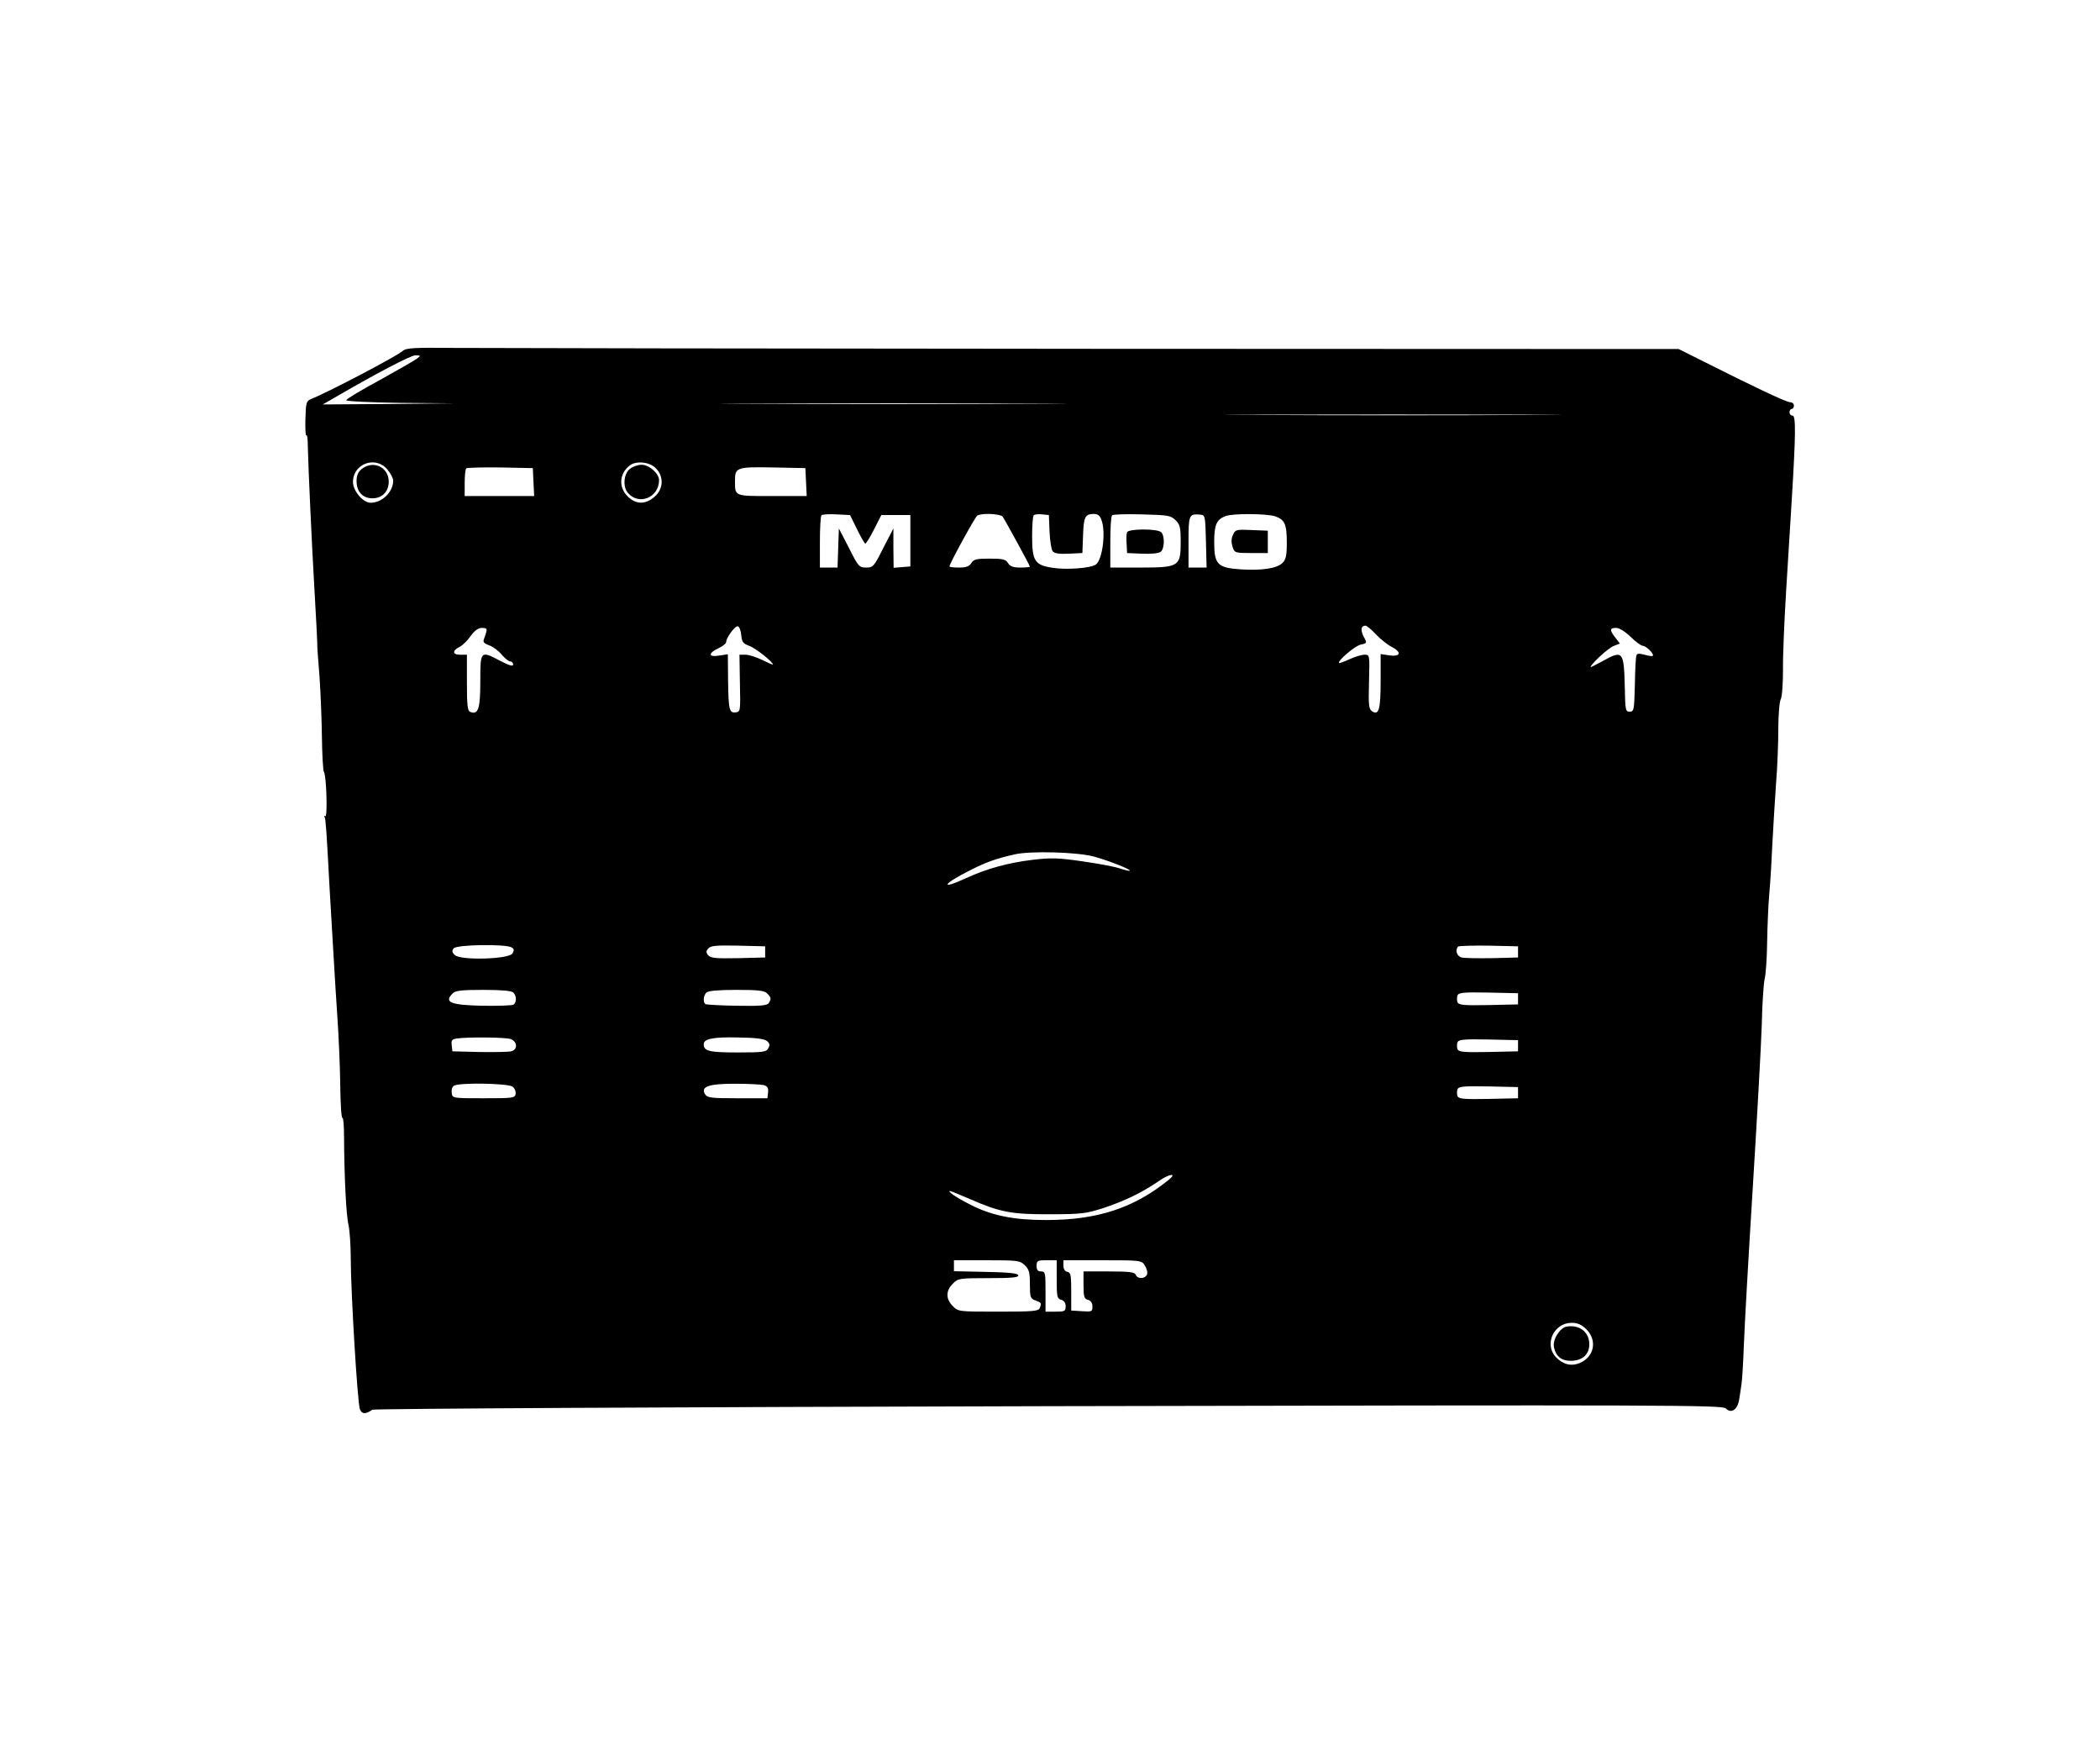 <?xml version="1.0" standalone="no"?>
<!DOCTYPE svg PUBLIC "-//W3C//DTD SVG 20010904//EN"
 "http://www.w3.org/TR/2001/REC-SVG-20010904/DTD/svg10.dtd">
<svg version="1.0" xmlns="http://www.w3.org/2000/svg"
 width="940pt" height="788pt" viewBox="0 0 940 788"
 preserveAspectRatio="xMidYMid meet">
<g transform="translate(0,788) scale(0.1,-0.1)"
fill="#000000" stroke="none">
<path d="M1802 6309 c-22 -21 -332 -184 -410 -215 -21 -9 -23 -16 -25 -91 -1
-45 1 -77 4 -71 4 5 7 -19 7 -54 2 -92 18 -443 31 -663 6 -104 11 -199 11
-210 -1 -11 4 -78 10 -150 5 -71 10 -195 11 -275 1 -80 5 -149 9 -155 11 -14
17 -204 6 -198 -5 4 -7 2 -3 -3 5 -9 9 -69 22 -314 3 -47 7 -123 10 -170 3
-47 7 -123 10 -170 3 -47 9 -155 15 -240 6 -85 12 -223 13 -306 1 -84 5 -150
10 -147 4 2 7 -38 7 -89 1 -168 9 -345 20 -390 5 -23 10 -90 10 -148 0 -147
30 -650 41 -677 8 -22 27 -23 55 -2 6 5 1368 12 3027 16 2800 6 3016 5 3032
-10 24 -25 53 -6 60 41 3 20 8 50 10 66 3 16 8 97 11 180 3 83 21 401 40 706
19 305 37 631 40 724 2 93 8 185 13 205 5 20 10 92 11 161 1 69 5 170 10 225
5 55 11 159 14 230 4 72 11 189 16 260 6 72 10 181 10 243 0 62 5 122 11 133
6 11 10 70 10 132 -1 62 6 220 14 352 8 132 19 314 25 405 18 292 19 380 4
380 -8 0 -14 7 -14 15 0 8 5 15 10 15 6 0 10 7 10 15 0 8 -8 15 -17 15 -17 0
-163 69 -393 185 l-106 53 -2629 1 c-1447 1 -2728 3 -2848 4 -189 2 -220 0
-235 -14z m63 -35 c-11 -8 -86 -51 -167 -96 -82 -44 -148 -84 -148 -89 0 -5
109 -10 243 -12 l242 -2 -295 -3 -295 -2 45 26 c194 113 349 194 370 194 24
-1 25 -1 5 -16z m2762 -201 c-345 -2 -909 -2 -1255 0 -345 1 -62 2 628 2 690
0 973 -1 627 -2z m2221 -50 c-333 -2 -882 -2 -1220 0 -337 1 -64 2 607 2 671
0 947 -1 613 -2z m-5114 -244 c14 -17 26 -39 26 -50 0 -51 -50 -99 -101 -99
-34 0 -79 53 -79 93 0 82 101 119 154 56z m1201 6 c38 -37 35 -95 -6 -129 -41
-35 -83 -34 -120 3 -41 41 -37 102 10 138 28 22 89 16 116 -12z m-547 -62 l3
-63 -156 0 -155 0 0 58 c0 32 3 62 7 66 4 3 72 5 152 4 l146 -3 3 -62z m1220
0 l3 -63 -154 0 c-172 0 -167 -2 -167 69 0 59 7 62 170 59 l145 -3 3 -62z
m228 -211 c17 -35 34 -64 37 -65 3 -1 21 27 39 63 l33 65 65 0 65 0 0 -115 0
-115 -37 -3 -38 -3 -1 88 0 88 -45 -87 c-42 -84 -46 -88 -77 -88 -31 0 -35 4
-77 88 l-45 87 -3 -87 -3 -88 -39 0 -40 0 0 113 c0 63 3 117 7 121 4 4 34 6
68 4 l60 -3 31 -63z m652 56 c10 -14 122 -218 122 -224 0 -2 -19 -4 -43 -4
-31 0 -45 5 -55 20 -10 17 -23 20 -82 20 -59 0 -72 -3 -82 -20 -10 -15 -24
-20 -55 -20 -24 0 -43 2 -43 5 0 12 114 220 124 227 18 13 103 9 114 -4z m210
-68 c2 -41 8 -80 14 -87 8 -10 30 -13 72 -11 l61 3 3 80 c3 83 9 95 50 95 15
0 26 -8 32 -26 21 -53 5 -178 -24 -200 -23 -17 -133 -25 -195 -15 -79 12 -91
31 -91 140 0 48 3 91 7 95 4 4 21 6 38 4 l30 -3 3 -75z m564 52 c20 -19 23
-33 23 -98 0 -109 -7 -114 -181 -114 l-134 0 0 113 c0 63 3 117 8 121 4 4 64
6 134 4 117 -3 129 -5 150 -26z m136 -94 l3 -118 -41 0 -40 0 0 114 c0 121 2
127 50 123 25 -2 25 -2 28 -119z m311 111 c42 -15 51 -35 51 -118 0 -57 -4
-75 -19 -90 -25 -25 -92 -35 -188 -29 -103 7 -118 22 -118 122 0 76 10 101 50
116 30 13 187 12 224 -1z m-2391 -532 c3 -30 8 -37 35 -47 27 -9 107 -72 107
-84 0 -2 -21 7 -47 20 -27 13 -60 24 -76 24 l-27 0 2 -127 c3 -124 2 -128 -18
-131 -30 -4 -33 11 -35 144 l-1 116 -40 -6 c-49 -8 -49 11 0 34 17 8 32 20 32
25 0 21 41 76 53 72 7 -2 13 -20 15 -40z m2841 4 c20 -21 51 -46 69 -55 47
-24 43 -46 -8 -39 l-40 6 0 -119 c0 -129 -8 -156 -37 -138 -16 10 -18 25 -15
133 3 121 3 121 -20 121 -13 0 -43 -9 -67 -20 -24 -11 -45 -19 -47 -17 -9 8
70 76 96 82 29 6 30 7 14 36 -15 30 -12 49 8 49 6 0 27 -17 47 -39z m-3982 12
c-2 -10 -8 -25 -11 -34 -5 -12 1 -19 24 -27 17 -6 42 -25 56 -42 14 -16 31
-30 38 -30 7 0 13 -6 13 -14 0 -9 -16 -5 -55 15 -92 49 -92 48 -92 -90 0 -123
-9 -151 -45 -137 -12 4 -15 28 -15 131 l0 125 -31 0 c-35 0 -35 19 0 36 13 7
34 28 48 48 18 25 34 36 51 36 18 0 23 -4 19 -17z m5122 -23 c22 -22 47 -40
54 -40 15 0 53 -37 45 -45 -2 -3 -19 0 -37 5 -23 6 -33 6 -36 -3 -3 -7 -6 -66
-7 -132 -3 -112 -4 -120 -23 -120 -19 0 -20 7 -22 105 -4 168 -8 172 -100 121
-29 -16 -53 -28 -53 -26 0 12 80 86 103 94 l28 11 -20 26 c-27 34 -26 44 3 44
14 0 40 -16 65 -40z m-2400 -984 c65 -18 163 -57 158 -62 -2 -3 -21 2 -43 9
-21 8 -97 22 -167 32 -110 16 -142 17 -225 7 -108 -13 -205 -39 -300 -83 -117
-54 -102 -25 18 35 72 37 117 53 200 72 70 17 285 11 359 -10z m-2609 -406
c12 -7 12 -13 4 -27 -16 -26 -234 -32 -258 -7 -13 12 -14 19 -5 30 14 17 234
20 259 4z m1135 -20 l0 -25 -121 -3 c-99 -2 -123 0 -134 13 -10 12 -10 18 0
30 11 13 35 15 134 13 l121 -3 0 -25z m3370 0 l0 -25 -115 -3 c-63 -1 -125 0
-137 3 -22 5 -31 34 -16 49 4 3 66 5 137 4 l131 -3 0 -25z m-4497 -182 c15
-15 15 -45 0 -54 -6 -4 -68 -6 -137 -5 -144 3 -175 15 -135 55 12 13 40 16
138 16 81 0 126 -4 134 -12z m1136 -4 c18 -18 19 -24 7 -43 -7 -11 -37 -14
-142 -12 -73 1 -137 5 -141 7 -12 8 -10 38 4 52 8 8 53 12 134 12 98 0 126 -3
138 -16z m3361 -24 l0 -25 -133 -3 c-111 -2 -133 0 -138 13 -3 8 -3 22 0 30 5
13 27 15 138 13 l133 -3 0 -25z m-4509 -180 c31 -12 32 -48 2 -55 -13 -3 -77
-4 -143 -3 l-120 3 -3 27 c-3 21 1 27 20 30 49 8 221 6 244 -2z m1147 -9 c13
-10 14 -18 6 -32 -9 -17 -22 -19 -137 -19 -128 0 -152 6 -152 37 0 24 43 33
156 30 76 -1 116 -6 127 -16z m3362 -21 l0 -25 -133 -3 c-111 -2 -133 0 -138
13 -3 8 -3 22 0 30 5 13 27 15 138 13 l133 -3 0 -25z m-4501 -183 c10 -7 16
-22 14 -33 -3 -18 -13 -19 -143 -19 -140 0 -140 0 -143 24 -2 13 2 28 10 32
22 15 242 11 262 -4z m1124 7 c18 -5 22 -13 20 -33 l-3 -26 -134 0 c-118 0
-135 2 -145 18 -21 34 16 47 133 47 58 0 116 -3 129 -6z m3377 -34 l0 -25
-133 -3 c-111 -2 -133 0 -138 13 -3 8 -3 22 0 30 5 13 27 15 138 13 l133 -3 0
-25z m-1566 -392 c-155 -125 -318 -178 -547 -178 -145 0 -244 20 -341 70 -57
29 -102 59 -89 60 4 0 43 -16 87 -35 137 -60 188 -70 361 -69 142 0 162 3 240
28 96 32 172 69 245 119 51 36 87 39 44 5z m-642 -380 c19 -18 23 -32 23 -85
0 -59 2 -64 25 -73 27 -10 28 -11 19 -34 -5 -14 -31 -16 -186 -16 -177 0 -179
0 -203 25 -32 31 -32 69 0 100 23 24 29 25 160 25 105 0 136 3 133 13 -3 9
-44 13 -146 15 l-142 3 0 24 0 25 147 0 c137 0 148 -1 170 -22z m143 -64 c0
-77 2 -86 20 -91 13 -3 20 -14 20 -29 0 -22 -4 -24 -45 -24 l-45 0 0 90 c0 83
-1 90 -20 90 -15 0 -20 7 -20 25 0 23 4 25 45 25 l45 0 0 -86z m395 62 c8 -13
13 -31 9 -40 -8 -20 -43 -21 -50 -1 -5 12 -28 15 -120 15 l-114 0 0 -61 c0
-52 3 -62 20 -66 13 -4 20 -14 20 -30 0 -23 -3 -24 -47 -21 l-48 3 0 85 c0 73
-2 85 -17 88 -11 2 -18 13 -18 28 l0 24 175 0 c172 0 175 0 190 -24z m1976
-285 c50 -50 35 -124 -30 -151 -39 -16 -76 -6 -107 27 -53 57 -9 153 71 153
27 0 44 -8 66 -29z"/>
<path d="M1619 5781 c-16 -13 -23 -29 -23 -54 0 -47 27 -77 71 -77 44 0 73 30
73 75 0 65 -70 97 -121 56z"/>
<path d="M2819 5781 c-27 -21 -32 -79 -9 -106 49 -59 140 -22 140 56 0 30 -44
69 -78 69 -17 0 -40 -8 -53 -19z"/>
<path d="M5045 5498 c-3 -7 -4 -31 -2 -53 l2 -40 68 -3 c42 -2 74 2 83 9 17
14 18 71 2 87 -17 17 -147 16 -153 0z"/>
<path d="M5519 5486 c-8 -16 -8 -33 -2 -53 9 -27 11 -28 84 -28 l74 0 0 50 0
50 -73 3 c-68 3 -73 2 -83 -22z"/>
<path d="M7012 1943 c-31 -6 -64 -61 -56 -93 9 -41 34 -60 74 -60 53 0 84 28
84 74 0 55 -44 89 -102 79z"/>
</g>
</svg>
